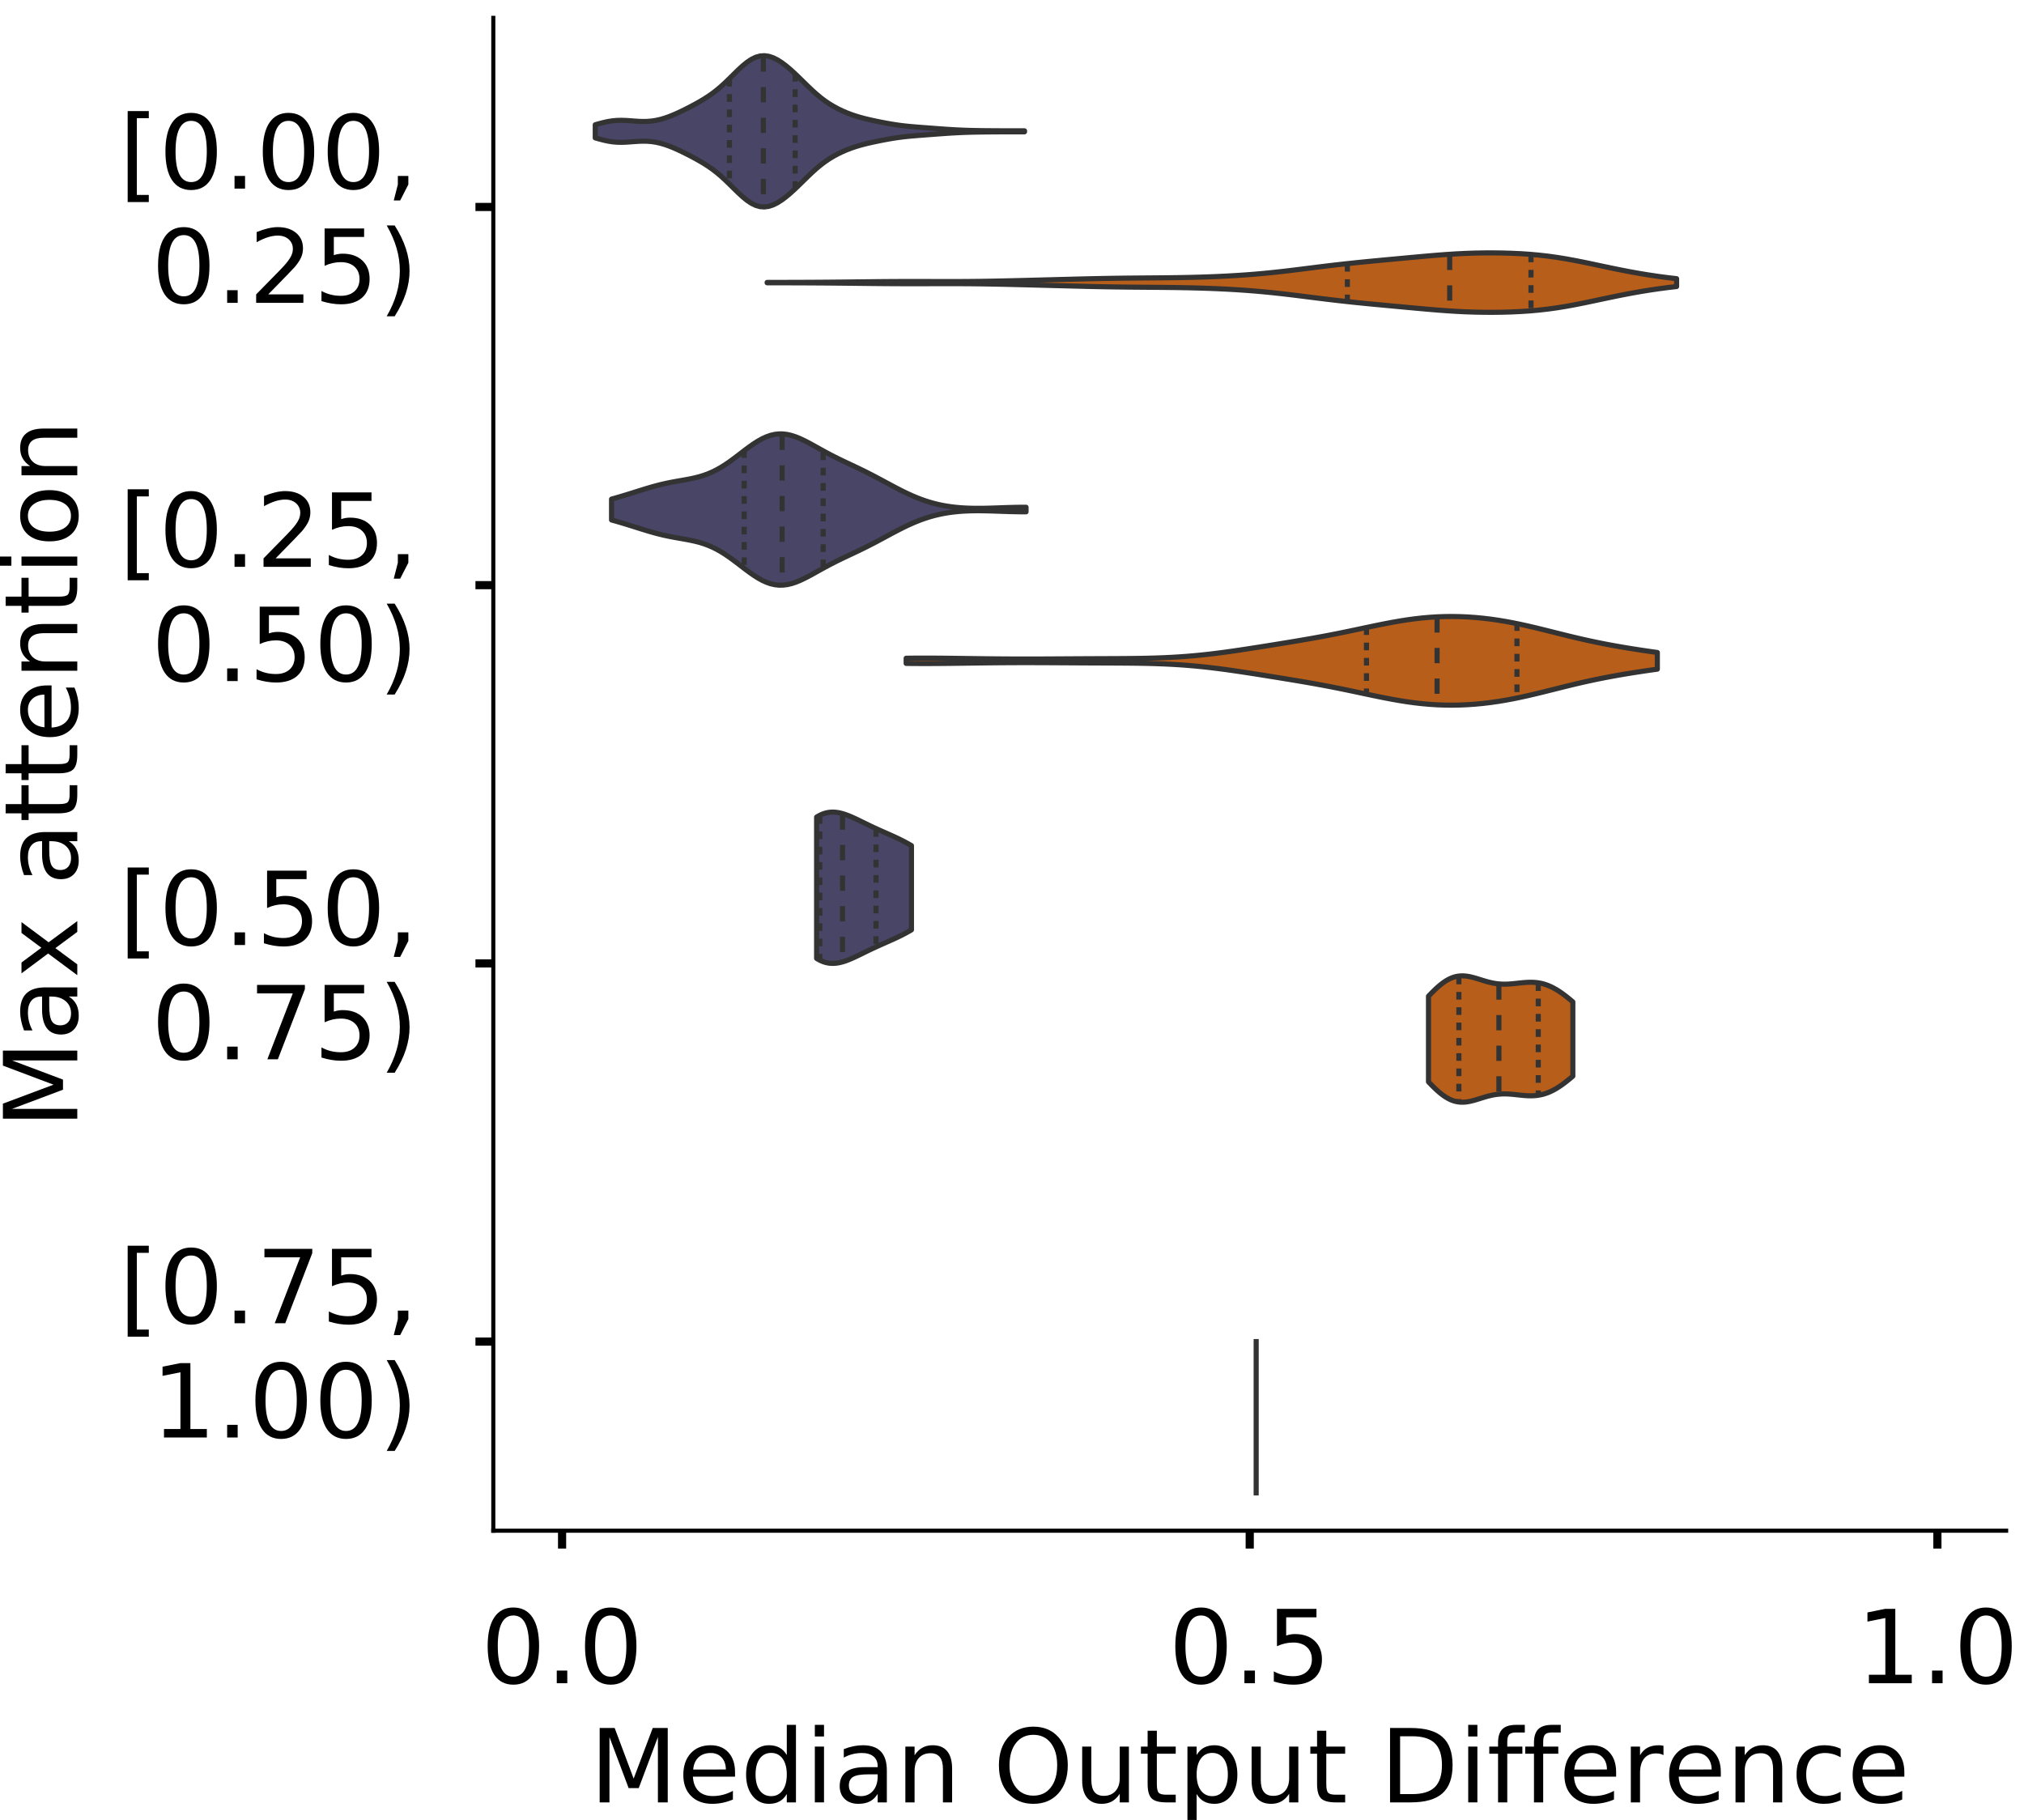 <?xml version="1.0" encoding="utf-8" standalone="no"?>
<!DOCTYPE svg PUBLIC "-//W3C//DTD SVG 1.1//EN"
  "http://www.w3.org/Graphics/SVG/1.1/DTD/svg11.dtd">
<!-- Created with matplotlib (https://matplotlib.org/) -->
<svg height="356.753pt" version="1.1" viewBox="0 0 396.753 356.753" width="396.753pt" xmlns="http://www.w3.org/2000/svg" xmlns:xlink="http://www.w3.org/1999/xlink">
 <defs>
  <style type="text/css">
*{stroke-linecap:butt;stroke-linejoin:round;}
  </style>
 </defs>
 <g id="figure_1">
  <g id="patch_1">
   <path d="M 0 356.753 
L 396.753 356.753 
L 396.753 0 
L 0 0 
z
" style="fill:#ffffff;"/>
  </g>
  <g id="axes_1">
   <g id="patch_2">
    <path d="M 96.7 300.053 
L 393.253 300.053 
L 393.253 3.5 
L 96.7 3.5 
z
" style="fill:#ffffff;"/>
   </g>
   <g id="PolyCollection_1">
    <defs>
     <path d="M 116.68 -329.724 
L 116.68 -332.299 
L 117.53 -332.541 
L 118.38 -332.761 
L 119.23 -332.943 
L 120.08 -333.075 
L 120.93 -333.15 
L 121.78 -333.171 
L 122.63 -333.147 
L 123.48 -333.092 
L 124.33 -333.027 
L 125.18 -332.971 
L 126.03 -332.943 
L 126.88 -332.959 
L 127.731 -333.028 
L 128.581 -333.158 
L 129.431 -333.347 
L 130.281 -333.594 
L 131.131 -333.892 
L 131.981 -334.233 
L 132.831 -334.608 
L 133.681 -335.009 
L 134.531 -335.43 
L 135.381 -335.867 
L 136.231 -336.321 
L 137.081 -336.795 
L 137.931 -337.298 
L 138.781 -337.84 
L 139.631 -338.433 
L 140.481 -339.086 
L 141.331 -339.804 
L 142.181 -340.58 
L 143.031 -341.402 
L 143.881 -342.244 
L 144.732 -343.075 
L 145.582 -343.856 
L 146.432 -344.549 
L 147.282 -345.117 
L 148.132 -345.533 
L 148.982 -345.776 
L 149.832 -345.839 
L 150.682 -345.726 
L 151.532 -345.45 
L 152.382 -345.031 
L 153.232 -344.491 
L 154.082 -343.854 
L 154.932 -343.139 
L 155.782 -342.365 
L 156.632 -341.552 
L 157.482 -340.719 
L 158.332 -339.887 
L 159.182 -339.079 
L 160.032 -338.314 
L 160.883 -337.606 
L 161.733 -336.965 
L 162.583 -336.391 
L 163.433 -335.879 
L 164.283 -335.422 
L 165.133 -335.013 
L 165.983 -334.647 
L 166.833 -334.321 
L 167.683 -334.03 
L 168.533 -333.773 
L 169.383 -333.543 
L 170.233 -333.336 
L 171.083 -333.145 
L 171.933 -332.965 
L 172.783 -332.794 
L 173.633 -332.631 
L 174.483 -332.478 
L 175.333 -332.338 
L 176.183 -332.213 
L 177.034 -332.105 
L 177.884 -332.012 
L 178.734 -331.931 
L 179.584 -331.859 
L 180.434 -331.792 
L 181.284 -331.728 
L 182.134 -331.664 
L 182.984 -331.6 
L 183.834 -331.536 
L 184.684 -331.474 
L 185.534 -331.415 
L 186.384 -331.36 
L 187.234 -331.311 
L 188.084 -331.268 
L 188.934 -331.232 
L 189.784 -331.203 
L 190.634 -331.181 
L 191.484 -331.164 
L 192.334 -331.15 
L 193.185 -331.14 
L 194.035 -331.132 
L 194.885 -331.125 
L 195.735 -331.12 
L 196.585 -331.117 
L 197.435 -331.116 
L 198.285 -331.116 
L 199.135 -331.116 
L 199.985 -331.115 
L 200.835 -331.111 
L 200.835 -330.912 
L 200.835 -330.912 
L 199.985 -330.909 
L 199.135 -330.908 
L 198.285 -330.908 
L 197.435 -330.908 
L 196.585 -330.906 
L 195.735 -330.904 
L 194.885 -330.899 
L 194.035 -330.892 
L 193.185 -330.884 
L 192.334 -330.873 
L 191.484 -330.86 
L 190.634 -330.843 
L 189.784 -330.82 
L 188.934 -330.792 
L 188.084 -330.756 
L 187.234 -330.713 
L 186.384 -330.664 
L 185.534 -330.609 
L 184.684 -330.55 
L 183.834 -330.488 
L 182.984 -330.424 
L 182.134 -330.36 
L 181.284 -330.296 
L 180.434 -330.231 
L 179.584 -330.164 
L 178.734 -330.092 
L 177.884 -330.012 
L 177.034 -329.919 
L 176.183 -329.81 
L 175.333 -329.686 
L 174.483 -329.546 
L 173.633 -329.393 
L 172.783 -329.23 
L 171.933 -329.058 
L 171.083 -328.879 
L 170.233 -328.688 
L 169.383 -328.481 
L 168.533 -328.251 
L 167.683 -327.993 
L 166.833 -327.703 
L 165.983 -327.376 
L 165.133 -327.01 
L 164.283 -326.602 
L 163.433 -326.145 
L 162.583 -325.633 
L 161.733 -325.059 
L 160.883 -324.417 
L 160.032 -323.71 
L 159.182 -322.945 
L 158.332 -322.137 
L 157.482 -321.305 
L 156.632 -320.472 
L 155.782 -319.658 
L 154.932 -318.885 
L 154.082 -318.17 
L 153.232 -317.532 
L 152.382 -316.993 
L 151.532 -316.573 
L 150.682 -316.297 
L 149.832 -316.184 
L 148.982 -316.247 
L 148.132 -316.491 
L 147.282 -316.906 
L 146.432 -317.475 
L 145.582 -318.168 
L 144.732 -318.949 
L 143.881 -319.779 
L 143.031 -320.622 
L 142.181 -321.443 
L 141.331 -322.22 
L 140.481 -322.937 
L 139.631 -323.591 
L 138.781 -324.184 
L 137.931 -324.726 
L 137.081 -325.228 
L 136.231 -325.703 
L 135.381 -326.157 
L 134.531 -326.594 
L 133.681 -327.015 
L 132.831 -327.416 
L 131.981 -327.791 
L 131.131 -328.132 
L 130.281 -328.429 
L 129.431 -328.676 
L 128.581 -328.866 
L 127.731 -328.995 
L 126.88 -329.065 
L 126.03 -329.08 
L 125.18 -329.052 
L 124.33 -328.997 
L 123.48 -328.932 
L 122.63 -328.877 
L 121.78 -328.853 
L 120.93 -328.873 
L 120.08 -328.949 
L 119.23 -329.081 
L 118.38 -329.263 
L 117.53 -329.483 
L 116.68 -329.724 
z
" id="m9bfe401bb6" style="stroke:#333333;"/>
    </defs>
    <g clip-path="url(#pe60b99fb79)">
     <use style="fill:#484566;stroke:#333333;" x="0" xlink:href="#m9bfe401bb6" y="356.753"/>
    </g>
   </g>
   <g id="PolyCollection_2">
    <defs>
     <path d="M 150.374 -301.32 
L 150.374 -301.393 
L 152.175 -301.396 
L 153.976 -301.399 
L 155.777 -301.404 
L 157.578 -301.41 
L 159.378 -301.419 
L 161.179 -301.43 
L 162.98 -301.445 
L 164.781 -301.462 
L 166.582 -301.481 
L 168.382 -301.502 
L 170.183 -301.522 
L 171.984 -301.541 
L 173.785 -301.557 
L 175.586 -301.568 
L 177.387 -301.575 
L 179.187 -301.576 
L 180.988 -301.574 
L 182.789 -301.569 
L 184.59 -301.565 
L 186.391 -301.563 
L 188.191 -301.567 
L 189.992 -301.578 
L 191.793 -301.597 
L 193.594 -301.624 
L 195.395 -301.657 
L 197.196 -301.696 
L 198.996 -301.739 
L 200.797 -301.783 
L 202.598 -301.829 
L 204.399 -301.876 
L 206.2 -301.923 
L 208 -301.97 
L 209.801 -302.016 
L 211.602 -302.062 
L 213.403 -302.106 
L 215.204 -302.145 
L 217.005 -302.18 
L 218.805 -302.209 
L 220.606 -302.233 
L 222.407 -302.251 
L 224.208 -302.266 
L 226.009 -302.28 
L 227.809 -302.295 
L 229.61 -302.315 
L 231.411 -302.341 
L 233.212 -302.376 
L 235.013 -302.422 
L 236.814 -302.48 
L 238.614 -302.551 
L 240.415 -302.637 
L 242.216 -302.739 
L 244.017 -302.858 
L 245.818 -302.996 
L 247.618 -303.155 
L 249.419 -303.332 
L 251.22 -303.528 
L 253.021 -303.739 
L 254.822 -303.96 
L 256.623 -304.187 
L 258.423 -304.412 
L 260.224 -304.633 
L 262.025 -304.846 
L 263.826 -305.047 
L 265.627 -305.239 
L 267.427 -305.42 
L 269.228 -305.595 
L 271.029 -305.765 
L 272.83 -305.933 
L 274.631 -306.1 
L 276.432 -306.267 
L 278.232 -306.432 
L 280.033 -306.592 
L 281.834 -306.742 
L 283.635 -306.876 
L 285.436 -306.99 
L 287.236 -307.08 
L 289.037 -307.142 
L 290.838 -307.176 
L 292.639 -307.183 
L 294.44 -307.161 
L 296.241 -307.11 
L 298.041 -307.027 
L 299.842 -306.908 
L 301.643 -306.748 
L 303.444 -306.543 
L 305.245 -306.293 
L 307.045 -305.999 
L 308.846 -305.668 
L 310.647 -305.309 
L 312.448 -304.932 
L 314.249 -304.549 
L 316.05 -304.171 
L 317.85 -303.806 
L 319.651 -303.46 
L 321.452 -303.139 
L 323.253 -302.844 
L 325.054 -302.576 
L 326.854 -302.338 
L 328.655 -302.13 
L 328.655 -300.583 
L 328.655 -300.583 
L 326.854 -300.375 
L 325.054 -300.137 
L 323.253 -299.869 
L 321.452 -299.574 
L 319.651 -299.253 
L 317.85 -298.907 
L 316.05 -298.542 
L 314.249 -298.164 
L 312.448 -297.781 
L 310.647 -297.404 
L 308.846 -297.045 
L 307.045 -296.714 
L 305.245 -296.42 
L 303.444 -296.17 
L 301.643 -295.965 
L 299.842 -295.805 
L 298.041 -295.686 
L 296.241 -295.603 
L 294.44 -295.552 
L 292.639 -295.53 
L 290.838 -295.537 
L 289.037 -295.571 
L 287.236 -295.633 
L 285.436 -295.723 
L 283.635 -295.837 
L 281.834 -295.971 
L 280.033 -296.121 
L 278.232 -296.281 
L 276.432 -296.446 
L 274.631 -296.613 
L 272.83 -296.78 
L 271.029 -296.948 
L 269.228 -297.118 
L 267.427 -297.293 
L 265.627 -297.474 
L 263.826 -297.666 
L 262.025 -297.867 
L 260.224 -298.08 
L 258.423 -298.301 
L 256.623 -298.526 
L 254.822 -298.753 
L 253.021 -298.974 
L 251.22 -299.185 
L 249.419 -299.381 
L 247.618 -299.558 
L 245.818 -299.717 
L 244.017 -299.855 
L 242.216 -299.974 
L 240.415 -300.076 
L 238.614 -300.162 
L 236.814 -300.233 
L 235.013 -300.291 
L 233.212 -300.337 
L 231.411 -300.372 
L 229.61 -300.398 
L 227.809 -300.418 
L 226.009 -300.433 
L 224.208 -300.447 
L 222.407 -300.462 
L 220.606 -300.48 
L 218.805 -300.504 
L 217.005 -300.533 
L 215.204 -300.568 
L 213.403 -300.607 
L 211.602 -300.651 
L 209.801 -300.697 
L 208 -300.743 
L 206.2 -300.79 
L 204.399 -300.837 
L 202.598 -300.884 
L 200.797 -300.93 
L 198.996 -300.974 
L 197.196 -301.017 
L 195.395 -301.056 
L 193.594 -301.089 
L 191.793 -301.116 
L 189.992 -301.135 
L 188.191 -301.146 
L 186.391 -301.15 
L 184.59 -301.148 
L 182.789 -301.144 
L 180.988 -301.139 
L 179.187 -301.137 
L 177.387 -301.138 
L 175.586 -301.145 
L 173.785 -301.156 
L 171.984 -301.172 
L 170.183 -301.191 
L 168.382 -301.211 
L 166.582 -301.232 
L 164.781 -301.251 
L 162.98 -301.268 
L 161.179 -301.283 
L 159.378 -301.294 
L 157.578 -301.303 
L 155.777 -301.309 
L 153.976 -301.314 
L 152.175 -301.317 
L 150.374 -301.32 
z
" id="m273b1cfa66" style="stroke:#333333;"/>
    </defs>
    <g clip-path="url(#pe60b99fb79)">
     <use style="fill:#b75e1a;stroke:#333333;" x="0" xlink:href="#m273b1cfa66" y="356.753"/>
    </g>
   </g>
   <g id="PolyCollection_3">
    <defs>
     <path d="M 119.876 -254.825 
L 119.876 -258.922 
L 120.696 -259.151 
L 121.517 -259.389 
L 122.338 -259.634 
L 123.159 -259.886 
L 123.979 -260.143 
L 124.8 -260.402 
L 125.621 -260.66 
L 126.442 -260.914 
L 127.263 -261.16 
L 128.083 -261.395 
L 128.904 -261.615 
L 129.725 -261.819 
L 130.546 -262.006 
L 131.366 -262.176 
L 132.187 -262.332 
L 133.008 -262.479 
L 133.829 -262.621 
L 134.649 -262.768 
L 135.47 -262.928 
L 136.291 -263.109 
L 137.112 -263.321 
L 137.933 -263.573 
L 138.753 -263.871 
L 139.574 -264.22 
L 140.395 -264.624 
L 141.216 -265.082 
L 142.036 -265.591 
L 142.857 -266.146 
L 143.678 -266.739 
L 144.499 -267.357 
L 145.32 -267.987 
L 146.14 -268.614 
L 146.961 -269.222 
L 147.782 -269.793 
L 148.603 -270.313 
L 149.423 -270.767 
L 150.244 -271.14 
L 151.065 -271.425 
L 151.886 -271.613 
L 152.707 -271.701 
L 153.527 -271.691 
L 154.348 -271.586 
L 155.169 -271.394 
L 155.99 -271.125 
L 156.81 -270.792 
L 157.631 -270.407 
L 158.452 -269.986 
L 159.273 -269.542 
L 160.093 -269.086 
L 160.914 -268.629 
L 161.735 -268.178 
L 162.556 -267.738 
L 163.377 -267.313 
L 164.197 -266.901 
L 165.018 -266.502 
L 165.839 -266.111 
L 166.66 -265.724 
L 167.48 -265.337 
L 168.301 -264.947 
L 169.122 -264.549 
L 169.943 -264.142 
L 170.764 -263.724 
L 171.584 -263.297 
L 172.405 -262.861 
L 173.226 -262.42 
L 174.047 -261.978 
L 174.867 -261.537 
L 175.688 -261.103 
L 176.509 -260.68 
L 177.33 -260.272 
L 178.15 -259.883 
L 178.971 -259.516 
L 179.792 -259.174 
L 180.613 -258.858 
L 181.434 -258.57 
L 182.254 -258.311 
L 183.075 -258.08 
L 183.896 -257.878 
L 184.717 -257.703 
L 185.537 -257.555 
L 186.358 -257.431 
L 187.179 -257.331 
L 188 -257.252 
L 188.821 -257.193 
L 189.641 -257.152 
L 190.462 -257.126 
L 191.283 -257.114 
L 192.104 -257.114 
L 192.924 -257.123 
L 193.745 -257.141 
L 194.566 -257.164 
L 195.387 -257.191 
L 196.208 -257.22 
L 197.028 -257.248 
L 197.849 -257.274 
L 198.67 -257.295 
L 199.491 -257.311 
L 200.311 -257.321 
L 201.132 -257.323 
L 201.132 -256.424 
L 201.132 -256.424 
L 200.311 -256.426 
L 199.491 -256.436 
L 198.67 -256.452 
L 197.849 -256.473 
L 197.028 -256.499 
L 196.208 -256.527 
L 195.387 -256.556 
L 194.566 -256.583 
L 193.745 -256.606 
L 192.924 -256.624 
L 192.104 -256.633 
L 191.283 -256.633 
L 190.462 -256.621 
L 189.641 -256.595 
L 188.821 -256.554 
L 188 -256.495 
L 187.179 -256.416 
L 186.358 -256.316 
L 185.537 -256.192 
L 184.717 -256.044 
L 183.896 -255.869 
L 183.075 -255.667 
L 182.254 -255.436 
L 181.434 -255.177 
L 180.613 -254.889 
L 179.792 -254.573 
L 178.971 -254.231 
L 178.15 -253.864 
L 177.33 -253.475 
L 176.509 -253.067 
L 175.688 -252.644 
L 174.867 -252.21 
L 174.047 -251.769 
L 173.226 -251.327 
L 172.405 -250.886 
L 171.584 -250.45 
L 170.764 -250.023 
L 169.943 -249.605 
L 169.122 -249.198 
L 168.301 -248.8 
L 167.48 -248.41 
L 166.66 -248.023 
L 165.839 -247.636 
L 165.018 -247.245 
L 164.197 -246.846 
L 163.377 -246.434 
L 162.556 -246.009 
L 161.735 -245.569 
L 160.914 -245.118 
L 160.093 -244.661 
L 159.273 -244.205 
L 158.452 -243.761 
L 157.631 -243.34 
L 156.81 -242.955 
L 155.99 -242.622 
L 155.169 -242.353 
L 154.348 -242.161 
L 153.527 -242.056 
L 152.707 -242.046 
L 151.886 -242.134 
L 151.065 -242.322 
L 150.244 -242.607 
L 149.423 -242.98 
L 148.603 -243.434 
L 147.782 -243.954 
L 146.961 -244.525 
L 146.14 -245.133 
L 145.32 -245.76 
L 144.499 -246.39 
L 143.678 -247.008 
L 142.857 -247.601 
L 142.036 -248.156 
L 141.216 -248.665 
L 140.395 -249.123 
L 139.574 -249.527 
L 138.753 -249.876 
L 137.933 -250.174 
L 137.112 -250.426 
L 136.291 -250.638 
L 135.47 -250.819 
L 134.649 -250.979 
L 133.829 -251.126 
L 133.008 -251.268 
L 132.187 -251.415 
L 131.366 -251.571 
L 130.546 -251.741 
L 129.725 -251.928 
L 128.904 -252.132 
L 128.083 -252.352 
L 127.263 -252.587 
L 126.442 -252.833 
L 125.621 -253.087 
L 124.8 -253.345 
L 123.979 -253.604 
L 123.159 -253.861 
L 122.338 -254.113 
L 121.517 -254.358 
L 120.696 -254.596 
L 119.876 -254.825 
z
" id="m4a2bd85391" style="stroke:#333333;"/>
    </defs>
    <g clip-path="url(#pe60b99fb79)">
     <use style="fill:#484566;stroke:#333333;" x="0" xlink:href="#m4a2bd85391" y="356.753"/>
    </g>
   </g>
   <g id="PolyCollection_4">
    <defs>
     <path d="M 177.627 -226.709 
L 177.627 -227.727 
L 179.114 -227.742 
L 180.602 -227.749 
L 182.089 -227.749 
L 183.577 -227.742 
L 185.064 -227.73 
L 186.551 -227.714 
L 188.039 -227.695 
L 189.526 -227.674 
L 191.014 -227.653 
L 192.501 -227.633 
L 193.988 -227.615 
L 195.476 -227.6 
L 196.963 -227.588 
L 198.45 -227.58 
L 199.938 -227.576 
L 201.425 -227.575 
L 202.913 -227.577 
L 204.4 -227.582 
L 205.887 -227.589 
L 207.375 -227.597 
L 208.862 -227.606 
L 210.35 -227.614 
L 211.837 -227.623 
L 213.324 -227.63 
L 214.812 -227.637 
L 216.299 -227.643 
L 217.787 -227.649 
L 219.274 -227.656 
L 220.761 -227.666 
L 222.249 -227.681 
L 223.736 -227.703 
L 225.224 -227.734 
L 226.711 -227.776 
L 228.198 -227.832 
L 229.686 -227.904 
L 231.173 -227.993 
L 232.661 -228.1 
L 234.148 -228.226 
L 235.635 -228.372 
L 237.123 -228.535 
L 238.61 -228.715 
L 240.098 -228.91 
L 241.585 -229.117 
L 243.072 -229.335 
L 244.56 -229.561 
L 246.047 -229.792 
L 247.535 -230.026 
L 249.022 -230.264 
L 250.509 -230.503 
L 251.997 -230.745 
L 253.484 -230.99 
L 254.972 -231.24 
L 256.459 -231.496 
L 257.946 -231.76 
L 259.434 -232.033 
L 260.921 -232.317 
L 262.409 -232.611 
L 263.896 -232.914 
L 265.383 -233.225 
L 266.871 -233.541 
L 268.358 -233.856 
L 269.846 -234.166 
L 271.333 -234.466 
L 272.82 -234.75 
L 274.308 -235.011 
L 275.795 -235.246 
L 277.283 -235.45 
L 278.77 -235.618 
L 280.257 -235.75 
L 281.745 -235.842 
L 283.232 -235.895 
L 284.72 -235.908 
L 286.207 -235.882 
L 287.694 -235.817 
L 289.182 -235.714 
L 290.669 -235.573 
L 292.157 -235.397 
L 293.644 -235.184 
L 295.131 -234.939 
L 296.619 -234.662 
L 298.106 -234.357 
L 299.594 -234.027 
L 301.081 -233.678 
L 302.568 -233.315 
L 304.056 -232.944 
L 305.543 -232.571 
L 307.031 -232.202 
L 308.518 -231.841 
L 310.005 -231.493 
L 311.493 -231.16 
L 312.98 -230.845 
L 314.468 -230.547 
L 315.955 -230.265 
L 317.442 -230 
L 318.93 -229.748 
L 320.417 -229.508 
L 321.905 -229.28 
L 323.392 -229.062 
L 324.879 -228.853 
L 324.879 -225.583 
L 324.879 -225.583 
L 323.392 -225.375 
L 321.905 -225.156 
L 320.417 -224.928 
L 318.93 -224.688 
L 317.442 -224.437 
L 315.955 -224.171 
L 314.468 -223.89 
L 312.98 -223.592 
L 311.493 -223.276 
L 310.005 -222.944 
L 308.518 -222.596 
L 307.031 -222.235 
L 305.543 -221.865 
L 304.056 -221.492 
L 302.568 -221.121 
L 301.081 -220.758 
L 299.594 -220.409 
L 298.106 -220.08 
L 296.619 -219.775 
L 295.131 -219.498 
L 293.644 -219.252 
L 292.157 -219.04 
L 290.669 -218.863 
L 289.182 -218.722 
L 287.694 -218.619 
L 286.207 -218.554 
L 284.72 -218.528 
L 283.232 -218.541 
L 281.745 -218.594 
L 280.257 -218.687 
L 278.77 -218.818 
L 277.283 -218.987 
L 275.795 -219.19 
L 274.308 -219.425 
L 272.82 -219.687 
L 271.333 -219.97 
L 269.846 -220.27 
L 268.358 -220.58 
L 266.871 -220.896 
L 265.383 -221.211 
L 263.896 -221.522 
L 262.409 -221.826 
L 260.921 -222.12 
L 259.434 -222.403 
L 257.946 -222.677 
L 256.459 -222.941 
L 254.972 -223.196 
L 253.484 -223.446 
L 251.997 -223.691 
L 250.509 -223.933 
L 249.022 -224.172 
L 247.535 -224.41 
L 246.047 -224.645 
L 244.56 -224.876 
L 243.072 -225.101 
L 241.585 -225.319 
L 240.098 -225.527 
L 238.61 -225.721 
L 237.123 -225.901 
L 235.635 -226.065 
L 234.148 -226.21 
L 232.661 -226.336 
L 231.173 -226.444 
L 229.686 -226.533 
L 228.198 -226.604 
L 226.711 -226.66 
L 225.224 -226.703 
L 223.736 -226.734 
L 222.249 -226.755 
L 220.761 -226.77 
L 219.274 -226.78 
L 217.787 -226.788 
L 216.299 -226.794 
L 214.812 -226.8 
L 213.324 -226.806 
L 211.837 -226.814 
L 210.35 -226.822 
L 208.862 -226.831 
L 207.375 -226.84 
L 205.887 -226.848 
L 204.4 -226.855 
L 202.913 -226.859 
L 201.425 -226.862 
L 199.938 -226.861 
L 198.45 -226.856 
L 196.963 -226.848 
L 195.476 -226.836 
L 193.988 -226.821 
L 192.501 -226.803 
L 191.014 -226.784 
L 189.526 -226.763 
L 188.039 -226.742 
L 186.551 -226.722 
L 185.064 -226.706 
L 183.577 -226.694 
L 182.089 -226.687 
L 180.602 -226.687 
L 179.114 -226.695 
L 177.627 -226.709 
z
" id="m0ce04aed9b" style="stroke:#333333;"/>
    </defs>
    <g clip-path="url(#pe60b99fb79)">
     <use style="fill:#b75e1a;stroke:#333333;" x="0" xlink:href="#m0ce04aed9b" y="356.753"/>
    </g>
   </g>
   <g id="PolyCollection_5">
    <defs>
     <path d="M 160.074 -168.885 
L 160.074 -196.585 
L 160.261 -196.701 
L 160.449 -196.809 
L 160.637 -196.909 
L 160.825 -197.003 
L 161.013 -197.089 
L 161.201 -197.168 
L 161.388 -197.239 
L 161.576 -197.303 
L 161.764 -197.36 
L 161.952 -197.41 
L 162.14 -197.452 
L 162.328 -197.487 
L 162.515 -197.516 
L 162.703 -197.537 
L 162.891 -197.552 
L 163.079 -197.561 
L 163.267 -197.563 
L 163.455 -197.559 
L 163.642 -197.548 
L 163.83 -197.532 
L 164.018 -197.511 
L 164.206 -197.483 
L 164.394 -197.451 
L 164.582 -197.413 
L 164.769 -197.371 
L 164.957 -197.324 
L 165.145 -197.273 
L 165.333 -197.218 
L 165.521 -197.159 
L 165.709 -197.096 
L 165.896 -197.03 
L 166.084 -196.961 
L 166.272 -196.888 
L 166.46 -196.814 
L 166.648 -196.736 
L 166.836 -196.657 
L 167.024 -196.575 
L 167.211 -196.491 
L 167.399 -196.406 
L 167.587 -196.32 
L 167.775 -196.232 
L 167.963 -196.143 
L 168.151 -196.053 
L 168.338 -195.962 
L 168.526 -195.871 
L 168.714 -195.78 
L 168.902 -195.688 
L 169.09 -195.596 
L 169.278 -195.504 
L 169.465 -195.412 
L 169.653 -195.32 
L 169.841 -195.229 
L 170.029 -195.138 
L 170.217 -195.047 
L 170.405 -194.956 
L 170.592 -194.867 
L 170.78 -194.777 
L 170.968 -194.688 
L 171.156 -194.6 
L 171.344 -194.512 
L 171.532 -194.425 
L 171.719 -194.339 
L 171.907 -194.253 
L 172.095 -194.167 
L 172.283 -194.082 
L 172.471 -193.998 
L 172.659 -193.914 
L 172.846 -193.83 
L 173.034 -193.747 
L 173.222 -193.664 
L 173.41 -193.58 
L 173.598 -193.498 
L 173.786 -193.415 
L 173.973 -193.332 
L 174.161 -193.248 
L 174.349 -193.165 
L 174.537 -193.081 
L 174.725 -192.997 
L 174.913 -192.912 
L 175.101 -192.827 
L 175.288 -192.741 
L 175.476 -192.655 
L 175.664 -192.567 
L 175.852 -192.479 
L 176.04 -192.389 
L 176.228 -192.298 
L 176.415 -192.207 
L 176.603 -192.114 
L 176.791 -192.019 
L 176.979 -191.923 
L 177.167 -191.826 
L 177.355 -191.728 
L 177.542 -191.627 
L 177.73 -191.525 
L 177.918 -191.422 
L 178.106 -191.317 
L 178.294 -191.21 
L 178.482 -191.102 
L 178.669 -190.992 
L 178.669 -174.479 
L 178.669 -174.479 
L 178.482 -174.369 
L 178.294 -174.26 
L 178.106 -174.153 
L 177.918 -174.048 
L 177.73 -173.945 
L 177.542 -173.843 
L 177.355 -173.743 
L 177.167 -173.644 
L 176.979 -173.547 
L 176.791 -173.451 
L 176.603 -173.357 
L 176.415 -173.264 
L 176.228 -173.172 
L 176.04 -173.081 
L 175.852 -172.992 
L 175.664 -172.903 
L 175.476 -172.816 
L 175.288 -172.729 
L 175.101 -172.643 
L 174.913 -172.558 
L 174.725 -172.473 
L 174.537 -172.389 
L 174.349 -172.305 
L 174.161 -172.222 
L 173.973 -172.139 
L 173.786 -172.056 
L 173.598 -171.973 
L 173.41 -171.89 
L 173.222 -171.807 
L 173.034 -171.724 
L 172.846 -171.64 
L 172.659 -171.556 
L 172.471 -171.472 
L 172.283 -171.388 
L 172.095 -171.303 
L 171.907 -171.217 
L 171.719 -171.131 
L 171.532 -171.045 
L 171.344 -170.958 
L 171.156 -170.87 
L 170.968 -170.782 
L 170.78 -170.693 
L 170.592 -170.604 
L 170.405 -170.514 
L 170.217 -170.424 
L 170.029 -170.333 
L 169.841 -170.241 
L 169.653 -170.15 
L 169.465 -170.058 
L 169.278 -169.966 
L 169.09 -169.874 
L 168.902 -169.782 
L 168.714 -169.69 
L 168.526 -169.599 
L 168.338 -169.508 
L 168.151 -169.417 
L 167.963 -169.328 
L 167.775 -169.239 
L 167.587 -169.151 
L 167.399 -169.064 
L 167.211 -168.979 
L 167.024 -168.896 
L 166.836 -168.814 
L 166.648 -168.734 
L 166.46 -168.657 
L 166.272 -168.582 
L 166.084 -168.51 
L 165.896 -168.44 
L 165.709 -168.374 
L 165.521 -168.311 
L 165.333 -168.252 
L 165.145 -168.197 
L 164.957 -168.146 
L 164.769 -168.099 
L 164.582 -168.057 
L 164.394 -168.019 
L 164.206 -167.987 
L 164.018 -167.96 
L 163.83 -167.938 
L 163.642 -167.922 
L 163.455 -167.912 
L 163.267 -167.907 
L 163.079 -167.91 
L 162.891 -167.918 
L 162.703 -167.933 
L 162.515 -167.954 
L 162.328 -167.983 
L 162.14 -168.018 
L 161.952 -168.061 
L 161.764 -168.11 
L 161.576 -168.167 
L 161.388 -168.231 
L 161.201 -168.303 
L 161.013 -168.381 
L 160.825 -168.468 
L 160.637 -168.561 
L 160.449 -168.662 
L 160.261 -168.77 
L 160.074 -168.885 
z
" id="m816a52f596" style="stroke:#333333;"/>
    </defs>
    <g clip-path="url(#pe60b99fb79)">
     <use style="fill:#484566;stroke:#333333;" x="0" xlink:href="#m816a52f596" y="356.753"/>
    </g>
   </g>
   <g id="PolyCollection_6">
    <defs>
     <path d="M 280.019 -144.682 
L 280.019 -161.478 
L 280.305 -161.777 
L 280.591 -162.07 
L 280.877 -162.358 
L 281.163 -162.639 
L 281.449 -162.91 
L 281.734 -163.173 
L 282.02 -163.424 
L 282.306 -163.665 
L 282.592 -163.892 
L 282.878 -164.106 
L 283.164 -164.306 
L 283.449 -164.491 
L 283.735 -164.661 
L 284.021 -164.815 
L 284.307 -164.952 
L 284.593 -165.073 
L 284.879 -165.177 
L 285.164 -165.265 
L 285.45 -165.336 
L 285.736 -165.391 
L 286.022 -165.431 
L 286.308 -165.454 
L 286.594 -165.464 
L 286.879 -165.459 
L 287.165 -165.441 
L 287.451 -165.411 
L 287.737 -165.37 
L 288.023 -165.319 
L 288.309 -165.258 
L 288.594 -165.19 
L 288.88 -165.115 
L 289.166 -165.035 
L 289.452 -164.951 
L 289.738 -164.863 
L 290.024 -164.774 
L 290.309 -164.685 
L 290.595 -164.596 
L 290.881 -164.508 
L 291.167 -164.423 
L 291.453 -164.342 
L 291.739 -164.265 
L 292.024 -164.192 
L 292.31 -164.126 
L 292.596 -164.066 
L 292.882 -164.012 
L 293.168 -163.966 
L 293.454 -163.926 
L 293.74 -163.894 
L 294.025 -163.869 
L 294.311 -163.852 
L 294.597 -163.841 
L 294.883 -163.837 
L 295.169 -163.839 
L 295.455 -163.848 
L 295.74 -163.861 
L 296.026 -163.879 
L 296.312 -163.902 
L 296.598 -163.927 
L 296.884 -163.956 
L 297.17 -163.986 
L 297.455 -164.017 
L 297.741 -164.048 
L 298.027 -164.079 
L 298.313 -164.108 
L 298.599 -164.135 
L 298.885 -164.159 
L 299.17 -164.179 
L 299.456 -164.194 
L 299.742 -164.204 
L 300.028 -164.208 
L 300.314 -164.205 
L 300.6 -164.194 
L 300.885 -164.175 
L 301.171 -164.148 
L 301.457 -164.112 
L 301.743 -164.067 
L 302.029 -164.012 
L 302.315 -163.946 
L 302.6 -163.871 
L 302.886 -163.785 
L 303.172 -163.688 
L 303.458 -163.581 
L 303.744 -163.463 
L 304.03 -163.334 
L 304.315 -163.195 
L 304.601 -163.046 
L 304.887 -162.887 
L 305.173 -162.719 
L 305.459 -162.541 
L 305.745 -162.354 
L 306.03 -162.159 
L 306.316 -161.955 
L 306.602 -161.745 
L 306.888 -161.527 
L 307.174 -161.303 
L 307.46 -161.074 
L 307.746 -160.839 
L 308.031 -160.601 
L 308.317 -160.358 
L 308.317 -145.801 
L 308.317 -145.801 
L 308.031 -145.559 
L 307.746 -145.32 
L 307.46 -145.086 
L 307.174 -144.857 
L 306.888 -144.633 
L 306.602 -144.415 
L 306.316 -144.204 
L 306.03 -144.001 
L 305.745 -143.806 
L 305.459 -143.619 
L 305.173 -143.441 
L 304.887 -143.272 
L 304.601 -143.113 
L 304.315 -142.964 
L 304.03 -142.825 
L 303.744 -142.697 
L 303.458 -142.579 
L 303.172 -142.472 
L 302.886 -142.375 
L 302.6 -142.289 
L 302.315 -142.213 
L 302.029 -142.148 
L 301.743 -142.093 
L 301.457 -142.047 
L 301.171 -142.011 
L 300.885 -141.984 
L 300.6 -141.966 
L 300.314 -141.955 
L 300.028 -141.952 
L 299.742 -141.956 
L 299.456 -141.966 
L 299.17 -141.981 
L 298.885 -142.001 
L 298.599 -142.025 
L 298.313 -142.051 
L 298.027 -142.081 
L 297.741 -142.111 
L 297.455 -142.143 
L 297.17 -142.174 
L 296.884 -142.204 
L 296.598 -142.232 
L 296.312 -142.258 
L 296.026 -142.28 
L 295.74 -142.299 
L 295.455 -142.312 
L 295.169 -142.32 
L 294.883 -142.323 
L 294.597 -142.319 
L 294.311 -142.308 
L 294.025 -142.29 
L 293.74 -142.266 
L 293.454 -142.233 
L 293.168 -142.194 
L 292.882 -142.147 
L 292.596 -142.094 
L 292.31 -142.034 
L 292.024 -141.967 
L 291.739 -141.895 
L 291.453 -141.818 
L 291.167 -141.737 
L 290.881 -141.652 
L 290.595 -141.564 
L 290.309 -141.475 
L 290.024 -141.385 
L 289.738 -141.296 
L 289.452 -141.209 
L 289.166 -141.125 
L 288.88 -141.044 
L 288.594 -140.97 
L 288.309 -140.901 
L 288.023 -140.841 
L 287.737 -140.79 
L 287.451 -140.749 
L 287.165 -140.718 
L 286.879 -140.701 
L 286.594 -140.696 
L 286.308 -140.705 
L 286.022 -140.729 
L 285.736 -140.768 
L 285.45 -140.823 
L 285.164 -140.895 
L 284.879 -140.982 
L 284.593 -141.087 
L 284.307 -141.208 
L 284.021 -141.345 
L 283.735 -141.499 
L 283.449 -141.668 
L 283.164 -141.853 
L 282.878 -142.053 
L 282.592 -142.268 
L 282.306 -142.495 
L 282.02 -142.735 
L 281.734 -142.987 
L 281.449 -143.249 
L 281.163 -143.521 
L 280.877 -143.801 
L 280.591 -144.089 
L 280.305 -144.383 
L 280.019 -144.682 
z
" id="mdc47719175" style="stroke:#333333;"/>
    </defs>
    <g clip-path="url(#pe60b99fb79)">
     <use style="fill:#b75e1a;stroke:#333333;" x="0" xlink:href="#mdc47719175" y="356.753"/>
    </g>
   </g>
   <g id="patch_3">
    <path clip-path="url(#pe60b99fb79)" d="M 110.18 40.569 
L 110.18 40.569 
L 110.18 40.569 
L 110.18 40.569 
z
" style="fill:#484566;stroke:#333333;stroke-linejoin:miter;stroke-width:0.5;"/>
   </g>
   <g id="patch_4">
    <path clip-path="url(#pe60b99fb79)" d="M 110.18 40.569 
L 110.18 40.569 
L 110.18 40.569 
L 110.18 40.569 
z
" style="fill:#b75e1a;stroke:#333333;stroke-linejoin:miter;stroke-width:0.5;"/>
   </g>
   <g id="matplotlib.axis_1">
    <g id="xtick_1">
     <g id="line2d_1">
      <defs>
       <path d="M 0 0 
L 0 3.5 
" id="mebd9d38e37" style="stroke:#000000;stroke-width:1.6;"/>
      </defs>
      <g>
       <use style="stroke:#000000;stroke-width:1.6;" x="110.18" xlink:href="#mebd9d38e37" y="300.053"/>
      </g>
     </g>
     <g id="text_1">
      <!-- 0.0 -->
      <defs>
       <path d="M 31.781 66.406 
Q 24.172 66.406 20.328 58.906 
Q 16.5 51.422 16.5 36.375 
Q 16.5 21.391 20.328 13.891 
Q 24.172 6.391 31.781 6.391 
Q 39.453 6.391 43.281 13.891 
Q 47.125 21.391 47.125 36.375 
Q 47.125 51.422 43.281 58.906 
Q 39.453 66.406 31.781 66.406 
z
M 31.781 74.219 
Q 44.047 74.219 50.516 64.516 
Q 56.984 54.828 56.984 36.375 
Q 56.984 17.969 50.516 8.266 
Q 44.047 -1.422 31.781 -1.422 
Q 19.531 -1.422 13.062 8.266 
Q 6.594 17.969 6.594 36.375 
Q 6.594 54.828 13.062 64.516 
Q 19.531 74.219 31.781 74.219 
z
" id="DejaVuSans-48"/>
       <path d="M 10.688 12.406 
L 21 12.406 
L 21 0 
L 10.688 0 
z
" id="DejaVuSans-46"/>
      </defs>
      <g transform="translate(94.277 329.95)scale(0.2 -0.2)">
       <use xlink:href="#DejaVuSans-48"/>
       <use x="63.623" xlink:href="#DejaVuSans-46"/>
       <use x="95.41" xlink:href="#DejaVuSans-48"/>
      </g>
     </g>
    </g>
    <g id="xtick_2">
     <g id="line2d_2">
      <g>
       <use style="stroke:#000000;stroke-width:1.6;" x="244.977" xlink:href="#mebd9d38e37" y="300.053"/>
      </g>
     </g>
     <g id="text_2">
      <!-- 0.5 -->
      <defs>
       <path d="M 10.797 72.906 
L 49.516 72.906 
L 49.516 64.594 
L 19.828 64.594 
L 19.828 46.734 
Q 21.969 47.469 24.109 47.828 
Q 26.266 48.188 28.422 48.188 
Q 40.625 48.188 47.75 41.5 
Q 54.891 34.812 54.891 23.391 
Q 54.891 11.625 47.562 5.094 
Q 40.234 -1.422 26.906 -1.422 
Q 22.312 -1.422 17.547 -0.641 
Q 12.797 0.141 7.719 1.703 
L 7.719 11.625 
Q 12.109 9.234 16.797 8.062 
Q 21.484 6.891 26.703 6.891 
Q 35.156 6.891 40.078 11.328 
Q 45.016 15.766 45.016 23.391 
Q 45.016 31 40.078 35.438 
Q 35.156 39.891 26.703 39.891 
Q 22.75 39.891 18.812 39.016 
Q 14.891 38.141 10.797 36.281 
z
" id="DejaVuSans-53"/>
      </defs>
      <g transform="translate(229.074 329.95)scale(0.2 -0.2)">
       <use xlink:href="#DejaVuSans-48"/>
       <use x="63.623" xlink:href="#DejaVuSans-46"/>
       <use x="95.41" xlink:href="#DejaVuSans-53"/>
      </g>
     </g>
    </g>
    <g id="xtick_3">
     <g id="line2d_3">
      <g>
       <use style="stroke:#000000;stroke-width:1.6;" x="379.774" xlink:href="#mebd9d38e37" y="300.053"/>
      </g>
     </g>
     <g id="text_3">
      <!-- 1.0 -->
      <defs>
       <path d="M 12.406 8.297 
L 28.516 8.297 
L 28.516 63.922 
L 10.984 60.406 
L 10.984 69.391 
L 28.422 72.906 
L 38.281 72.906 
L 38.281 8.297 
L 54.391 8.297 
L 54.391 0 
L 12.406 0 
z
" id="DejaVuSans-49"/>
      </defs>
      <g transform="translate(363.871 329.95)scale(0.2 -0.2)">
       <use xlink:href="#DejaVuSans-49"/>
       <use x="63.623" xlink:href="#DejaVuSans-46"/>
       <use x="95.41" xlink:href="#DejaVuSans-48"/>
      </g>
     </g>
    </g>
    <g id="text_4">
     <!-- Median Output Difference -->
     <defs>
      <path d="M 9.812 72.906 
L 24.516 72.906 
L 43.109 23.297 
L 61.812 72.906 
L 76.516 72.906 
L 76.516 0 
L 66.891 0 
L 66.891 64.016 
L 48.094 14.016 
L 38.188 14.016 
L 19.391 64.016 
L 19.391 0 
L 9.812 0 
z
" id="DejaVuSans-77"/>
      <path d="M 56.203 29.594 
L 56.203 25.203 
L 14.891 25.203 
Q 15.484 15.922 20.484 11.062 
Q 25.484 6.203 34.422 6.203 
Q 39.594 6.203 44.453 7.469 
Q 49.312 8.734 54.109 11.281 
L 54.109 2.781 
Q 49.266 0.734 44.188 -0.344 
Q 39.109 -1.422 33.891 -1.422 
Q 20.797 -1.422 13.156 6.188 
Q 5.516 13.812 5.516 26.812 
Q 5.516 40.234 12.766 48.109 
Q 20.016 56 32.328 56 
Q 43.359 56 49.781 48.891 
Q 56.203 41.797 56.203 29.594 
z
M 47.219 32.234 
Q 47.125 39.594 43.094 43.984 
Q 39.062 48.391 32.422 48.391 
Q 24.906 48.391 20.391 44.141 
Q 15.875 39.891 15.188 32.172 
z
" id="DejaVuSans-101"/>
      <path d="M 45.406 46.391 
L 45.406 75.984 
L 54.391 75.984 
L 54.391 0 
L 45.406 0 
L 45.406 8.203 
Q 42.578 3.328 38.25 0.953 
Q 33.938 -1.422 27.875 -1.422 
Q 17.969 -1.422 11.734 6.484 
Q 5.516 14.406 5.516 27.297 
Q 5.516 40.188 11.734 48.094 
Q 17.969 56 27.875 56 
Q 33.938 56 38.25 53.625 
Q 42.578 51.266 45.406 46.391 
z
M 14.797 27.297 
Q 14.797 17.391 18.875 11.75 
Q 22.953 6.109 30.078 6.109 
Q 37.203 6.109 41.297 11.75 
Q 45.406 17.391 45.406 27.297 
Q 45.406 37.203 41.297 42.844 
Q 37.203 48.484 30.078 48.484 
Q 22.953 48.484 18.875 42.844 
Q 14.797 37.203 14.797 27.297 
z
" id="DejaVuSans-100"/>
      <path d="M 9.422 54.688 
L 18.406 54.688 
L 18.406 0 
L 9.422 0 
z
M 9.422 75.984 
L 18.406 75.984 
L 18.406 64.594 
L 9.422 64.594 
z
" id="DejaVuSans-105"/>
      <path d="M 34.281 27.484 
Q 23.391 27.484 19.188 25 
Q 14.984 22.516 14.984 16.5 
Q 14.984 11.719 18.141 8.906 
Q 21.297 6.109 26.703 6.109 
Q 34.188 6.109 38.703 11.406 
Q 43.219 16.703 43.219 25.484 
L 43.219 27.484 
z
M 52.203 31.203 
L 52.203 0 
L 43.219 0 
L 43.219 8.297 
Q 40.141 3.328 35.547 0.953 
Q 30.953 -1.422 24.312 -1.422 
Q 15.922 -1.422 10.953 3.297 
Q 6 8.016 6 15.922 
Q 6 25.141 12.172 29.828 
Q 18.359 34.516 30.609 34.516 
L 43.219 34.516 
L 43.219 35.406 
Q 43.219 41.609 39.141 45 
Q 35.062 48.391 27.688 48.391 
Q 23 48.391 18.547 47.266 
Q 14.109 46.141 10.016 43.891 
L 10.016 52.203 
Q 14.938 54.109 19.578 55.047 
Q 24.219 56 28.609 56 
Q 40.484 56 46.344 49.844 
Q 52.203 43.703 52.203 31.203 
z
" id="DejaVuSans-97"/>
      <path d="M 54.891 33.016 
L 54.891 0 
L 45.906 0 
L 45.906 32.719 
Q 45.906 40.484 42.875 44.328 
Q 39.844 48.188 33.797 48.188 
Q 26.516 48.188 22.312 43.547 
Q 18.109 38.922 18.109 30.906 
L 18.109 0 
L 9.078 0 
L 9.078 54.688 
L 18.109 54.688 
L 18.109 46.188 
Q 21.344 51.125 25.703 53.562 
Q 30.078 56 35.797 56 
Q 45.219 56 50.047 50.172 
Q 54.891 44.344 54.891 33.016 
z
" id="DejaVuSans-110"/>
      <path id="DejaVuSans-32"/>
      <path d="M 39.406 66.219 
Q 28.656 66.219 22.328 58.203 
Q 16.016 50.203 16.016 36.375 
Q 16.016 22.609 22.328 14.594 
Q 28.656 6.594 39.406 6.594 
Q 50.141 6.594 56.422 14.594 
Q 62.703 22.609 62.703 36.375 
Q 62.703 50.203 56.422 58.203 
Q 50.141 66.219 39.406 66.219 
z
M 39.406 74.219 
Q 54.734 74.219 63.906 63.938 
Q 73.094 53.656 73.094 36.375 
Q 73.094 19.141 63.906 8.859 
Q 54.734 -1.422 39.406 -1.422 
Q 24.031 -1.422 14.812 8.828 
Q 5.609 19.094 5.609 36.375 
Q 5.609 53.656 14.812 63.938 
Q 24.031 74.219 39.406 74.219 
z
" id="DejaVuSans-79"/>
      <path d="M 8.5 21.578 
L 8.5 54.688 
L 17.484 54.688 
L 17.484 21.922 
Q 17.484 14.156 20.5 10.266 
Q 23.531 6.391 29.594 6.391 
Q 36.859 6.391 41.078 11.031 
Q 45.312 15.672 45.312 23.688 
L 45.312 54.688 
L 54.297 54.688 
L 54.297 0 
L 45.312 0 
L 45.312 8.406 
Q 42.047 3.422 37.719 1 
Q 33.406 -1.422 27.688 -1.422 
Q 18.266 -1.422 13.375 4.438 
Q 8.5 10.297 8.5 21.578 
z
M 31.109 56 
z
" id="DejaVuSans-117"/>
      <path d="M 18.312 70.219 
L 18.312 54.688 
L 36.812 54.688 
L 36.812 47.703 
L 18.312 47.703 
L 18.312 18.016 
Q 18.312 11.328 20.141 9.422 
Q 21.969 7.516 27.594 7.516 
L 36.812 7.516 
L 36.812 0 
L 27.594 0 
Q 17.188 0 13.234 3.875 
Q 9.281 7.766 9.281 18.016 
L 9.281 47.703 
L 2.688 47.703 
L 2.688 54.688 
L 9.281 54.688 
L 9.281 70.219 
z
" id="DejaVuSans-116"/>
      <path d="M 18.109 8.203 
L 18.109 -20.797 
L 9.078 -20.797 
L 9.078 54.688 
L 18.109 54.688 
L 18.109 46.391 
Q 20.953 51.266 25.266 53.625 
Q 29.594 56 35.594 56 
Q 45.562 56 51.781 48.094 
Q 58.016 40.188 58.016 27.297 
Q 58.016 14.406 51.781 6.484 
Q 45.562 -1.422 35.594 -1.422 
Q 29.594 -1.422 25.266 0.953 
Q 20.953 3.328 18.109 8.203 
z
M 48.688 27.297 
Q 48.688 37.203 44.609 42.844 
Q 40.531 48.484 33.406 48.484 
Q 26.266 48.484 22.188 42.844 
Q 18.109 37.203 18.109 27.297 
Q 18.109 17.391 22.188 11.75 
Q 26.266 6.109 33.406 6.109 
Q 40.531 6.109 44.609 11.75 
Q 48.688 17.391 48.688 27.297 
z
" id="DejaVuSans-112"/>
      <path d="M 19.672 64.797 
L 19.672 8.109 
L 31.594 8.109 
Q 46.688 8.109 53.688 14.938 
Q 60.688 21.781 60.688 36.531 
Q 60.688 51.172 53.688 57.984 
Q 46.688 64.797 31.594 64.797 
z
M 9.812 72.906 
L 30.078 72.906 
Q 51.266 72.906 61.172 64.094 
Q 71.094 55.281 71.094 36.531 
Q 71.094 17.672 61.125 8.828 
Q 51.172 0 30.078 0 
L 9.812 0 
z
" id="DejaVuSans-68"/>
      <path d="M 37.109 75.984 
L 37.109 68.5 
L 28.516 68.5 
Q 23.688 68.5 21.797 66.547 
Q 19.922 64.594 19.922 59.516 
L 19.922 54.688 
L 34.719 54.688 
L 34.719 47.703 
L 19.922 47.703 
L 19.922 0 
L 10.891 0 
L 10.891 47.703 
L 2.297 47.703 
L 2.297 54.688 
L 10.891 54.688 
L 10.891 58.5 
Q 10.891 67.625 15.141 71.797 
Q 19.391 75.984 28.609 75.984 
z
" id="DejaVuSans-102"/>
      <path d="M 41.109 46.297 
Q 39.594 47.172 37.812 47.578 
Q 36.031 48 33.891 48 
Q 26.266 48 22.188 43.047 
Q 18.109 38.094 18.109 28.812 
L 18.109 0 
L 9.078 0 
L 9.078 54.688 
L 18.109 54.688 
L 18.109 46.188 
Q 20.953 51.172 25.484 53.578 
Q 30.031 56 36.531 56 
Q 37.453 56 38.578 55.875 
Q 39.703 55.766 41.062 55.516 
z
" id="DejaVuSans-114"/>
      <path d="M 48.781 52.594 
L 48.781 44.188 
Q 44.969 46.297 41.141 47.344 
Q 37.312 48.391 33.406 48.391 
Q 24.656 48.391 19.812 42.844 
Q 14.984 37.312 14.984 27.297 
Q 14.984 17.281 19.812 11.734 
Q 24.656 6.203 33.406 6.203 
Q 37.312 6.203 41.141 7.25 
Q 44.969 8.297 48.781 10.406 
L 48.781 2.094 
Q 45.016 0.344 40.984 -0.531 
Q 36.969 -1.422 32.422 -1.422 
Q 20.062 -1.422 12.781 6.344 
Q 5.516 14.109 5.516 27.297 
Q 5.516 40.672 12.859 48.328 
Q 20.219 56 33.016 56 
Q 37.156 56 41.109 55.141 
Q 45.062 54.297 48.781 52.594 
z
" id="DejaVuSans-99"/>
     </defs>
     <g transform="translate(115.589 353.306)scale(0.2 -0.2)">
      <use xlink:href="#DejaVuSans-77"/>
      <use x="86.279" xlink:href="#DejaVuSans-101"/>
      <use x="147.803" xlink:href="#DejaVuSans-100"/>
      <use x="211.279" xlink:href="#DejaVuSans-105"/>
      <use x="239.062" xlink:href="#DejaVuSans-97"/>
      <use x="300.342" xlink:href="#DejaVuSans-110"/>
      <use x="363.721" xlink:href="#DejaVuSans-32"/>
      <use x="395.508" xlink:href="#DejaVuSans-79"/>
      <use x="474.219" xlink:href="#DejaVuSans-117"/>
      <use x="537.598" xlink:href="#DejaVuSans-116"/>
      <use x="576.807" xlink:href="#DejaVuSans-112"/>
      <use x="640.283" xlink:href="#DejaVuSans-117"/>
      <use x="703.662" xlink:href="#DejaVuSans-116"/>
      <use x="742.871" xlink:href="#DejaVuSans-32"/>
      <use x="774.658" xlink:href="#DejaVuSans-68"/>
      <use x="851.66" xlink:href="#DejaVuSans-105"/>
      <use x="879.443" xlink:href="#DejaVuSans-102"/>
      <use x="914.648" xlink:href="#DejaVuSans-102"/>
      <use x="949.854" xlink:href="#DejaVuSans-101"/>
      <use x="1011.377" xlink:href="#DejaVuSans-114"/>
      <use x="1052.459" xlink:href="#DejaVuSans-101"/>
      <use x="1113.982" xlink:href="#DejaVuSans-110"/>
      <use x="1177.361" xlink:href="#DejaVuSans-99"/>
      <use x="1232.342" xlink:href="#DejaVuSans-101"/>
     </g>
    </g>
   </g>
   <g id="matplotlib.axis_2">
    <g id="ytick_1">
     <g id="line2d_4">
      <defs>
       <path d="M 0 0 
L -3.5 0 
" id="mfd038000cb" style="stroke:#000000;stroke-width:1.6;"/>
      </defs>
      <g>
       <use style="stroke:#000000;stroke-width:1.6;" x="96.7" xlink:href="#mfd038000cb" y="40.569"/>
      </g>
     </g>
     <g id="text_5">
      <!-- [0.00, -->
      <defs>
       <path d="M 8.594 75.984 
L 29.297 75.984 
L 29.297 69 
L 17.578 69 
L 17.578 -6.203 
L 29.297 -6.203 
L 29.297 -13.188 
L 8.594 -13.188 
z
" id="DejaVuSans-91"/>
       <path d="M 11.719 12.406 
L 22.016 12.406 
L 22.016 4 
L 14.016 -11.625 
L 7.719 -11.625 
L 11.719 4 
z
" id="DejaVuSans-44"/>
      </defs>
      <g transform="translate(23.309 36.97)scale(0.2 -0.2)">
       <use xlink:href="#DejaVuSans-91"/>
       <use x="39.014" xlink:href="#DejaVuSans-48"/>
       <use x="102.637" xlink:href="#DejaVuSans-46"/>
       <use x="134.424" xlink:href="#DejaVuSans-48"/>
       <use x="198.047" xlink:href="#DejaVuSans-48"/>
       <use x="261.67" xlink:href="#DejaVuSans-44"/>
      </g>
      <!-- 0.25) -->
      <defs>
       <path d="M 19.188 8.297 
L 53.609 8.297 
L 53.609 0 
L 7.328 0 
L 7.328 8.297 
Q 12.938 14.109 22.625 23.891 
Q 32.328 33.688 34.812 36.531 
Q 39.547 41.844 41.422 45.531 
Q 43.312 49.219 43.312 52.781 
Q 43.312 58.594 39.234 62.25 
Q 35.156 65.922 28.609 65.922 
Q 23.969 65.922 18.812 64.312 
Q 13.672 62.703 7.812 59.422 
L 7.812 69.391 
Q 13.766 71.781 18.938 73 
Q 24.125 74.219 28.422 74.219 
Q 39.75 74.219 46.484 68.547 
Q 53.219 62.891 53.219 53.422 
Q 53.219 48.922 51.531 44.891 
Q 49.859 40.875 45.406 35.406 
Q 44.188 33.984 37.641 27.219 
Q 31.109 20.453 19.188 8.297 
z
" id="DejaVuSans-50"/>
       <path d="M 8.016 75.875 
L 15.828 75.875 
Q 23.141 64.359 26.781 53.312 
Q 30.422 42.281 30.422 31.391 
Q 30.422 20.453 26.781 9.375 
Q 23.141 -1.703 15.828 -13.188 
L 8.016 -13.188 
Q 14.5 -2 17.703 9.062 
Q 20.906 20.125 20.906 31.391 
Q 20.906 42.672 17.703 53.656 
Q 14.5 64.656 8.016 75.875 
z
" id="DejaVuSans-41"/>
      </defs>
      <g transform="translate(29.666 59.365)scale(0.2 -0.2)">
       <use xlink:href="#DejaVuSans-48"/>
       <use x="63.623" xlink:href="#DejaVuSans-46"/>
       <use x="95.41" xlink:href="#DejaVuSans-50"/>
       <use x="159.033" xlink:href="#DejaVuSans-53"/>
       <use x="222.656" xlink:href="#DejaVuSans-41"/>
      </g>
     </g>
    </g>
    <g id="ytick_2">
     <g id="line2d_5">
      <g>
       <use style="stroke:#000000;stroke-width:1.6;" x="96.7" xlink:href="#mfd038000cb" y="114.707"/>
      </g>
     </g>
     <g id="text_6">
      <!-- [0.25, -->
      <g transform="translate(23.309 111.108)scale(0.2 -0.2)">
       <use xlink:href="#DejaVuSans-91"/>
       <use x="39.014" xlink:href="#DejaVuSans-48"/>
       <use x="102.637" xlink:href="#DejaVuSans-46"/>
       <use x="134.424" xlink:href="#DejaVuSans-50"/>
       <use x="198.047" xlink:href="#DejaVuSans-53"/>
       <use x="261.67" xlink:href="#DejaVuSans-44"/>
      </g>
      <!-- 0.50) -->
      <g transform="translate(29.666 133.504)scale(0.2 -0.2)">
       <use xlink:href="#DejaVuSans-48"/>
       <use x="63.623" xlink:href="#DejaVuSans-46"/>
       <use x="95.41" xlink:href="#DejaVuSans-53"/>
       <use x="159.033" xlink:href="#DejaVuSans-48"/>
       <use x="222.656" xlink:href="#DejaVuSans-41"/>
      </g>
     </g>
    </g>
    <g id="ytick_3">
     <g id="line2d_6">
      <g>
       <use style="stroke:#000000;stroke-width:1.6;" x="96.7" xlink:href="#mfd038000cb" y="188.846"/>
      </g>
     </g>
     <g id="text_7">
      <!-- [0.50, -->
      <g transform="translate(23.309 185.246)scale(0.2 -0.2)">
       <use xlink:href="#DejaVuSans-91"/>
       <use x="39.014" xlink:href="#DejaVuSans-48"/>
       <use x="102.637" xlink:href="#DejaVuSans-46"/>
       <use x="134.424" xlink:href="#DejaVuSans-53"/>
       <use x="198.047" xlink:href="#DejaVuSans-48"/>
       <use x="261.67" xlink:href="#DejaVuSans-44"/>
      </g>
      <!-- 0.75) -->
      <defs>
       <path d="M 8.203 72.906 
L 55.078 72.906 
L 55.078 68.703 
L 28.609 0 
L 18.312 0 
L 43.219 64.594 
L 8.203 64.594 
z
" id="DejaVuSans-55"/>
      </defs>
      <g transform="translate(29.666 207.642)scale(0.2 -0.2)">
       <use xlink:href="#DejaVuSans-48"/>
       <use x="63.623" xlink:href="#DejaVuSans-46"/>
       <use x="95.41" xlink:href="#DejaVuSans-55"/>
       <use x="159.033" xlink:href="#DejaVuSans-53"/>
       <use x="222.656" xlink:href="#DejaVuSans-41"/>
      </g>
     </g>
    </g>
    <g id="ytick_4">
     <g id="line2d_7">
      <g>
       <use style="stroke:#000000;stroke-width:1.6;" x="96.7" xlink:href="#mfd038000cb" y="262.984"/>
      </g>
     </g>
     <g id="text_8">
      <!-- [0.75, -->
      <g transform="translate(23.309 259.385)scale(0.2 -0.2)">
       <use xlink:href="#DejaVuSans-91"/>
       <use x="39.014" xlink:href="#DejaVuSans-48"/>
       <use x="102.637" xlink:href="#DejaVuSans-46"/>
       <use x="134.424" xlink:href="#DejaVuSans-55"/>
       <use x="198.047" xlink:href="#DejaVuSans-53"/>
       <use x="261.67" xlink:href="#DejaVuSans-44"/>
      </g>
      <!-- 1.00) -->
      <g transform="translate(29.666 281.78)scale(0.2 -0.2)">
       <use xlink:href="#DejaVuSans-49"/>
       <use x="63.623" xlink:href="#DejaVuSans-46"/>
       <use x="95.41" xlink:href="#DejaVuSans-48"/>
       <use x="159.033" xlink:href="#DejaVuSans-48"/>
       <use x="222.656" xlink:href="#DejaVuSans-41"/>
      </g>
     </g>
    </g>
    <g id="text_9">
     <!-- Max attention -->
     <defs>
      <path d="M 54.891 54.688 
L 35.109 28.078 
L 55.906 0 
L 45.312 0 
L 29.391 21.484 
L 13.484 0 
L 2.875 0 
L 24.125 28.609 
L 4.688 54.688 
L 15.281 54.688 
L 29.781 35.203 
L 44.281 54.688 
z
" id="DejaVuSans-120"/>
      <path d="M 30.609 48.391 
Q 23.391 48.391 19.188 42.75 
Q 14.984 37.109 14.984 27.297 
Q 14.984 17.484 19.156 11.844 
Q 23.344 6.203 30.609 6.203 
Q 37.797 6.203 41.984 11.859 
Q 46.188 17.531 46.188 27.297 
Q 46.188 37.016 41.984 42.703 
Q 37.797 48.391 30.609 48.391 
z
M 30.609 56 
Q 42.328 56 49.016 48.375 
Q 55.719 40.766 55.719 27.297 
Q 55.719 13.875 49.016 6.219 
Q 42.328 -1.422 30.609 -1.422 
Q 18.844 -1.422 12.172 6.219 
Q 5.516 13.875 5.516 27.297 
Q 5.516 40.766 12.172 48.375 
Q 18.844 56 30.609 56 
z
" id="DejaVuSans-111"/>
     </defs>
     <g transform="translate(15.15 221.244)rotate(-90)scale(0.2 -0.2)">
      <use xlink:href="#DejaVuSans-77"/>
      <use x="86.279" xlink:href="#DejaVuSans-97"/>
      <use x="147.559" xlink:href="#DejaVuSans-120"/>
      <use x="206.738" xlink:href="#DejaVuSans-32"/>
      <use x="238.525" xlink:href="#DejaVuSans-97"/>
      <use x="299.805" xlink:href="#DejaVuSans-116"/>
      <use x="339.014" xlink:href="#DejaVuSans-116"/>
      <use x="378.223" xlink:href="#DejaVuSans-101"/>
      <use x="439.746" xlink:href="#DejaVuSans-110"/>
      <use x="503.125" xlink:href="#DejaVuSans-116"/>
      <use x="542.334" xlink:href="#DejaVuSans-105"/>
      <use x="570.117" xlink:href="#DejaVuSans-111"/>
      <use x="631.299" xlink:href="#DejaVuSans-110"/>
     </g>
    </g>
   </g>
   <g id="line2d_8">
    <path clip-path="url(#pe60b99fb79)" d="M 142.979 15.455 
L 142.979 36.028 
" style="fill:none;stroke:#333333;stroke-dasharray:1.5,1.5;stroke-dashoffset:0;"/>
   </g>
   <g id="line2d_9">
    <path clip-path="url(#pe60b99fb79)" d="M 149.632 11.062 
L 149.632 40.421 
" style="fill:none;stroke:#333333;stroke-dasharray:3,3;stroke-dashoffset:0;"/>
   </g>
   <g id="line2d_10">
    <path clip-path="url(#pe60b99fb79)" d="M 155.862 14.502 
L 155.862 36.981 
" style="fill:none;stroke:#333333;stroke-dasharray:1.5,1.5;stroke-dashoffset:0;"/>
   </g>
   <g id="line2d_11">
    <path clip-path="url(#pe60b99fb79)" d="M 264.116 51.743 
L 264.116 59.051 
" style="fill:none;stroke:#333333;stroke-dasharray:1.5,1.5;stroke-dashoffset:0;"/>
   </g>
   <g id="line2d_12">
    <path clip-path="url(#pe60b99fb79)" d="M 284.175 49.932 
L 284.175 60.861 
" style="fill:none;stroke:#333333;stroke-dasharray:3,3;stroke-dashoffset:0;"/>
   </g>
   <g id="line2d_13">
    <path clip-path="url(#pe60b99fb79)" d="M 300.111 49.901 
L 300.111 60.893 
" style="fill:none;stroke:#333333;stroke-dasharray:1.5,1.5;stroke-dashoffset:0;"/>
   </g>
   <g id="line2d_14">
    <path clip-path="url(#pe60b99fb79)" d="M 145.876 88.257 
L 145.876 111.503 
" style="fill:none;stroke:#333333;stroke-dasharray:1.5,1.5;stroke-dashoffset:0;"/>
   </g>
   <g id="line2d_15">
    <path clip-path="url(#pe60b99fb79)" d="M 153.315 85.211 
L 153.315 114.549 
" style="fill:none;stroke:#333333;stroke-dasharray:3,3;stroke-dashoffset:0;"/>
   </g>
   <g id="line2d_16">
    <path clip-path="url(#pe60b99fb79)" d="M 161.36 88.689 
L 161.36 111.071 
" style="fill:none;stroke:#333333;stroke-dasharray:1.5,1.5;stroke-dashoffset:0;"/>
   </g>
   <g id="line2d_17">
    <path clip-path="url(#pe60b99fb79)" d="M 267.861 122.964 
L 267.861 136.107 
" style="fill:none;stroke:#333333;stroke-dasharray:1.5,1.5;stroke-dashoffset:0;"/>
   </g>
   <g id="line2d_18">
    <path clip-path="url(#pe60b99fb79)" d="M 281.702 120.998 
L 281.702 138.073 
" style="fill:none;stroke:#333333;stroke-dasharray:3,3;stroke-dashoffset:0;"/>
   </g>
   <g id="line2d_19">
    <path clip-path="url(#pe60b99fb79)" d="M 297.361 122.166 
L 297.361 136.904 
" style="fill:none;stroke:#333333;stroke-dasharray:1.5,1.5;stroke-dashoffset:0;"/>
   </g>
   <g id="line2d_20">
    <path clip-path="url(#pe60b99fb79)" d="M 160.706 159.986 
L 160.706 188.051 
" style="fill:none;stroke:#333333;stroke-dasharray:1.5,1.5;stroke-dashoffset:0;"/>
   </g>
   <g id="line2d_21">
    <path clip-path="url(#pe60b99fb79)" d="M 165.161 159.625 
L 165.161 188.411 
" style="fill:none;stroke:#333333;stroke-dasharray:3,3;stroke-dashoffset:0;"/>
   </g>
   <g id="line2d_22">
    <path clip-path="url(#pe60b99fb79)" d="M 171.721 162.531 
L 171.721 185.506 
" style="fill:none;stroke:#333333;stroke-dasharray:1.5,1.5;stroke-dashoffset:0;"/>
   </g>
   <g id="line2d_23">
    <path clip-path="url(#pe60b99fb79)" d="M 285.974 191.446 
L 285.974 215.901 
" style="fill:none;stroke:#333333;stroke-dasharray:1.5,1.5;stroke-dashoffset:0;"/>
   </g>
   <g id="line2d_24">
    <path clip-path="url(#pe60b99fb79)" d="M 293.821 192.967 
L 293.821 214.38 
" style="fill:none;stroke:#333333;stroke-dasharray:3,3;stroke-dashoffset:0;"/>
   </g>
   <g id="line2d_25">
    <path clip-path="url(#pe60b99fb79)" d="M 301.538 192.751 
L 301.538 214.596 
" style="fill:none;stroke:#333333;stroke-dasharray:1.5,1.5;stroke-dashoffset:0;"/>
   </g>
   <g id="line2d_26">
    <path clip-path="url(#pe60b99fb79)" d="M 246.24 262.984 
L 246.24 292.639 
" style="fill:none;stroke:#333333;stroke-linecap:square;"/>
   </g>
   <g id="patch_5">
    <path d="M 96.7 300.053 
L 96.7 3.5 
" style="fill:none;stroke:#000000;stroke-linecap:square;stroke-linejoin:miter;stroke-width:0.8;"/>
   </g>
   <g id="patch_6">
    <path d="M 96.7 300.053 
L 393.253 300.053 
" style="fill:none;stroke:#000000;stroke-linecap:square;stroke-linejoin:miter;stroke-width:0.8;"/>
   </g>
  </g>
 </g>
 <defs>
  <clipPath id="pe60b99fb79">
   <rect height="296.553" width="296.553" x="96.7" y="3.5"/>
  </clipPath>
 </defs>
</svg>
